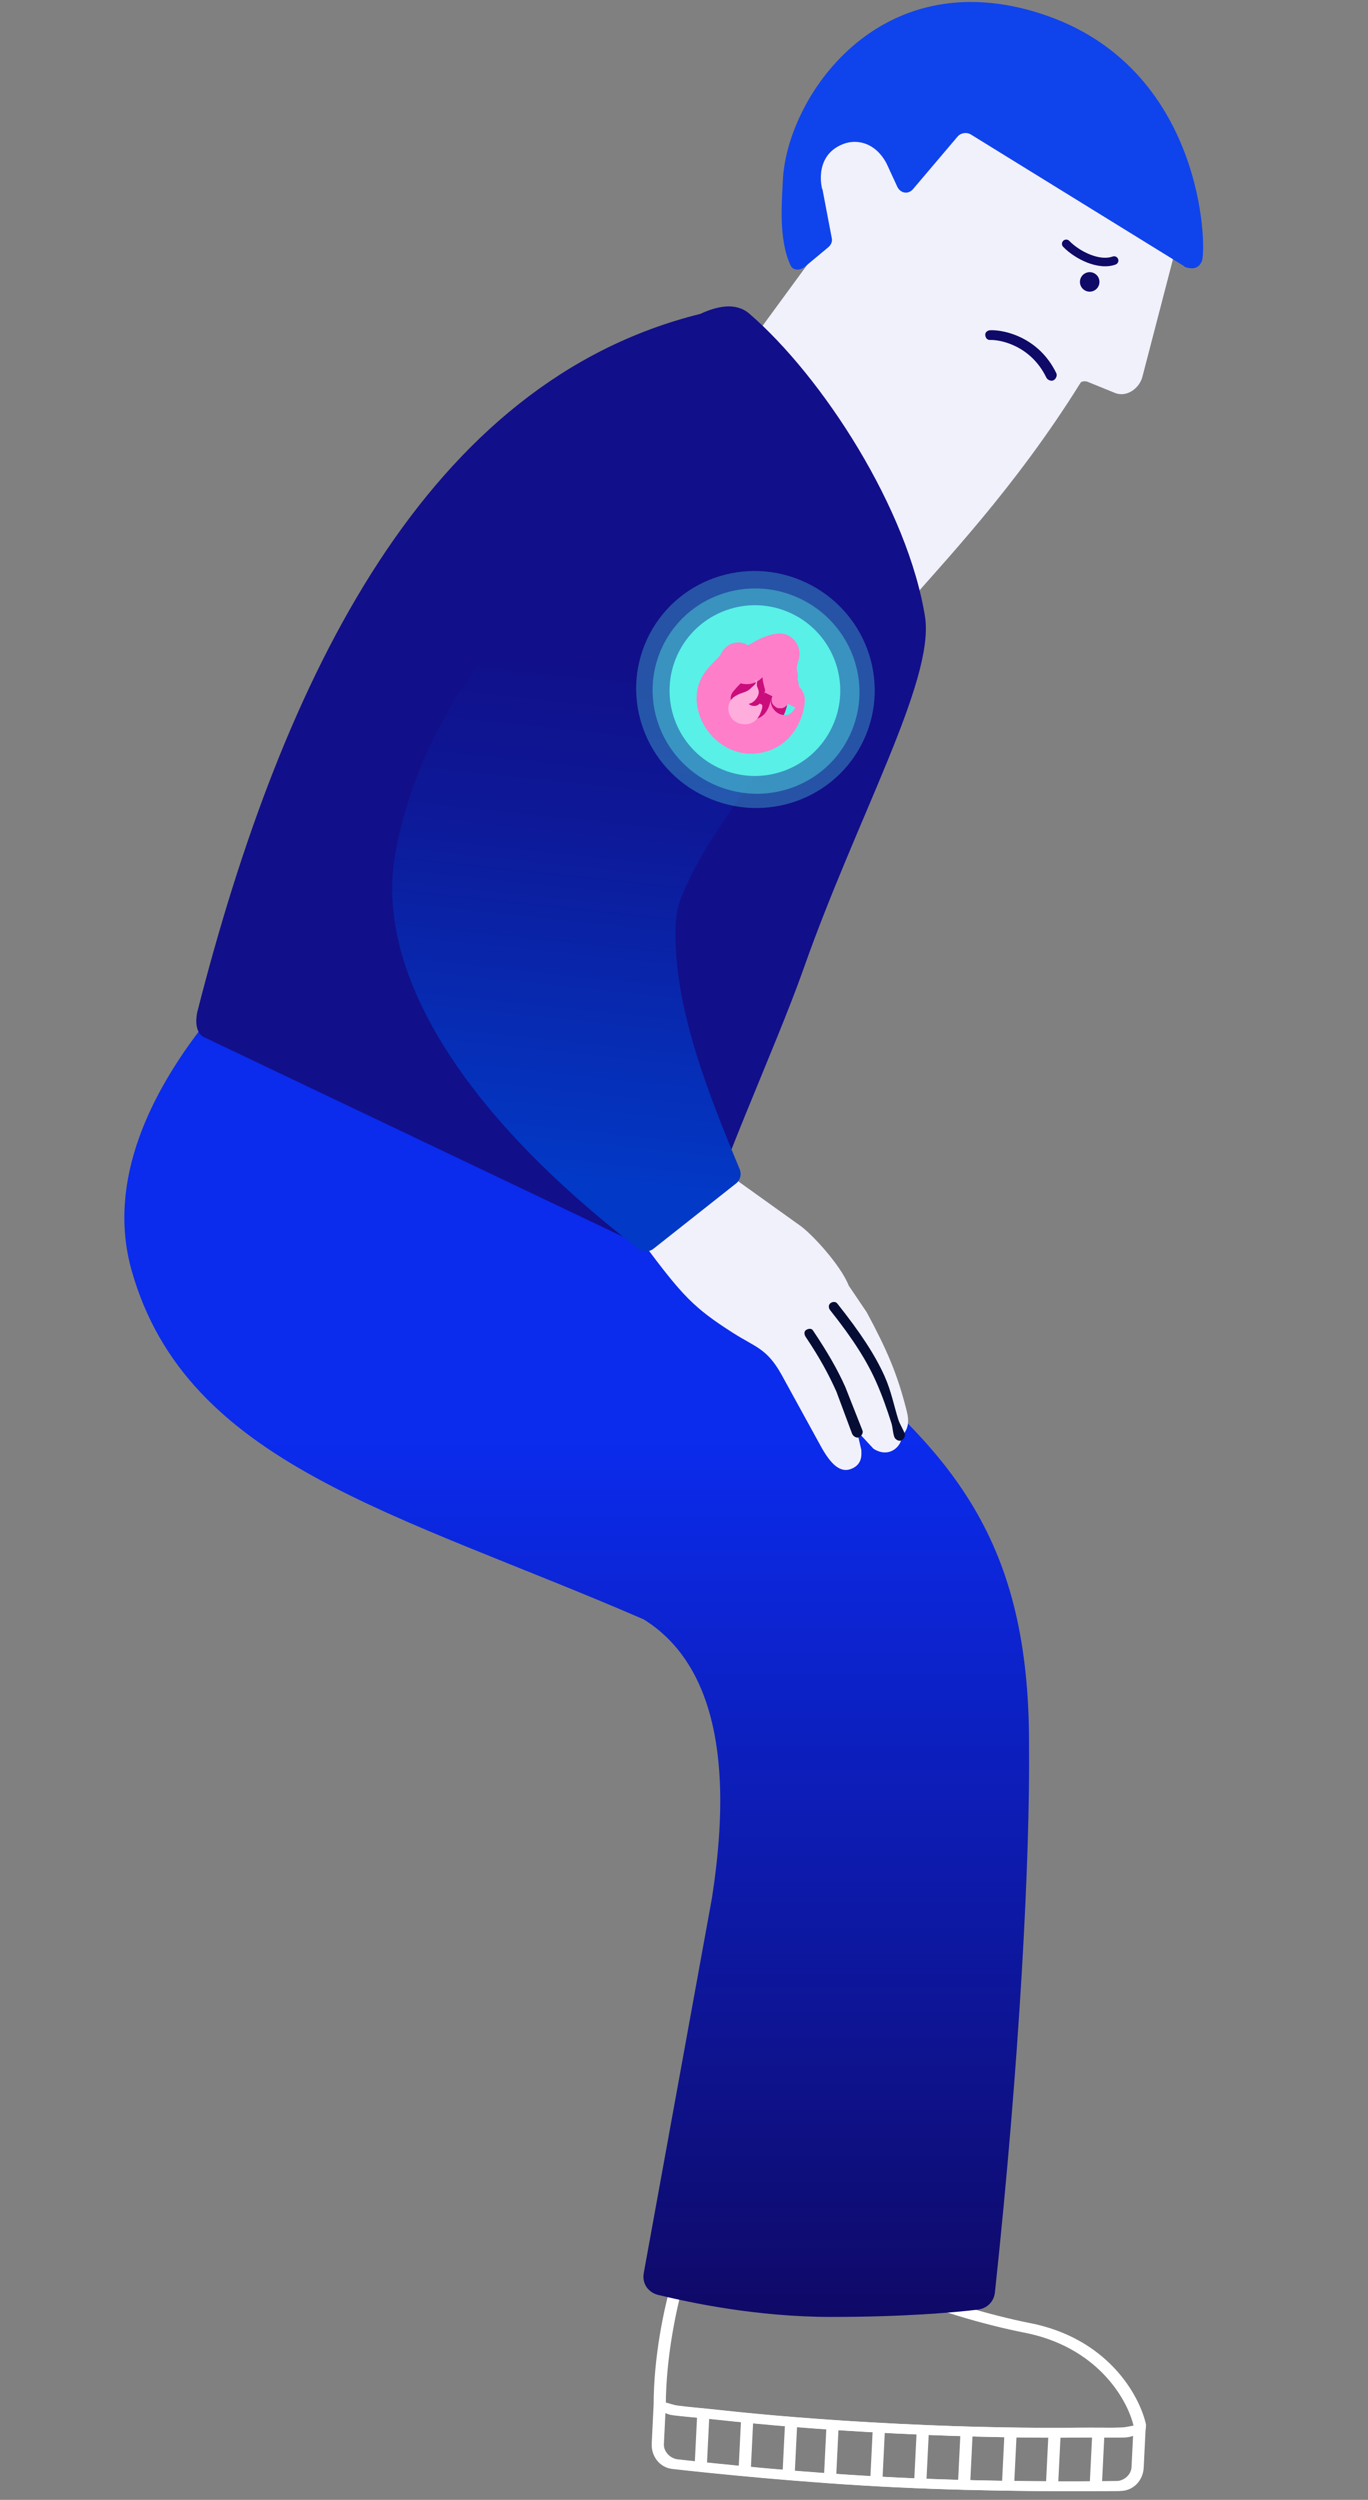 <?xml version="1.0" encoding="UTF-8"?>
<svg fill="none" viewBox="0 0 561 1025" xmlns="http://www.w3.org/2000/svg">
<rect x="0" y="0" width="561" height="1025" fill="#808080" stroke="none"/>
<path d="m351.9 929.99c4.544 0.701 8.822 1.923 11.838 3.588 15.664 8.646 42.773 15.993 57.143 18.838 31.973 6.056 45.176 29.207 48.022 41.416 0.198 0.846-0.108 2.198-0.147 2.996l-0.737 14.982c-0.258 5.23-4.213 9.48-9.481 9.54-15.393 0.18-52.905 0.34-91.037-1.48-38.262-1.83-76.257-5.8-91.741-7.53-5.23-0.58-8.754-5.21-8.497-10.43l0.786-15.983c0.043-19.542 4.125-39.111 7.501-50.692 1.353-4.643 6.746-8.004 11.38-7.448 26.385 3.165 42.268 2.813 51.986 1.563 3.322-0.428 8.415-0.065 12.984 0.64zm-0.197 3.995c-4.384-0.676-9.184-0.951-11.985-0.591-10.184 1.311-27.447 1.522-53.984-1.661-2.863-0.344-5.429 1.091-6.189 3.699-3.321 11.391-7.466 31.648-7.501 50.692l-0.786 15.976c-0.155 3.16 2.6 5.95 5.698 6.29 15.451 1.73 52.603 5.66 90.742 7.48 38.017 1.82 74.677 1.61 90.038 1.44 3.121-0.04 6.132-2.54 6.288-5.7l0.737-14.979c0.024-0.501 0.196-1.578 0.098-1.998-2.573-11.036-15.088-32.576-45.173-38.271-14.428-2.856-40.901-9.873-57.144-18.838-2.39-1.32-6.43-2.858-10.839-3.539z" clip-rule="evenodd" fill="#fff" fill-rule="evenodd"/>
<path d="m466.76 994.7-0.099 1.997c0.12 2.041-0.097 1.998-0.098 1.998-0.275 0.016-1.454-0.126-1.997-0.099-1.088 0.055-1.902 0.723-4.045 0.802-4.285 0.159-10.66-0.017-19.026 0.063-16.732 0.16-42.075-0.068-74.008-1.648s-56.338-3.798-72.813-5.594c-8.238-0.897-14.739-1.359-18.928-1.935-2.095-0.287-2.887-1.035-3.946-1.195-0.53-0.08-1.73-0.057-1.998-0.099 0 0-0.224 0.021 0.099-1.997l0.098-1.998 0.999 0.049c0.259 0.041 0.478-0.029 0.998 0.049 1.042 0.158 2.869 0.96 4.945 1.246 4.154 0.57 9.728 0.991 17.929 1.885 16.402 1.788 40.96 4.018 72.813 5.594s56.351 1.758 73.01 1.599c8.329-0.08 14.776 0.095 19.026-0.063 2.125-0.079 3.973-0.699 5.043-0.753 0.535-0.027 0.732 0.065 0.999 0.05l0.999 0.049z" clip-rule="evenodd" fill="#fff" fill-rule="evenodd"/>
<path d="m284.87 1011 1.13-22.97 3.995 0.197-1.13 22.973-3.995-0.2z" clip-rule="evenodd" fill="#fff" fill-rule="evenodd"/>
<path d="m356.87 1017 1.13-22.97 3.995 0.197-1.13 22.973-3.995-0.2z" clip-rule="evenodd" fill="#fff" fill-rule="evenodd"/>
<path d="m302.87 1013 1.13-22.97 3.995 0.197-1.13 22.973-3.995-0.2z" clip-rule="evenodd" fill="#fff" fill-rule="evenodd"/>
<path d="m374.87 1018 1.13-22.97 3.995 0.197-1.13 22.973-3.995-0.2z" clip-rule="evenodd" fill="#fff" fill-rule="evenodd"/>
<path d="m320.87 1015 1.13-22.97 3.995 0.197-1.13 22.973-3.995-0.2z" clip-rule="evenodd" fill="#fff" fill-rule="evenodd"/>
<path d="m392.87 1018 1.13-22.97 3.995 0.197-1.13 22.973-3.995-0.2z" clip-rule="evenodd" fill="#fff" fill-rule="evenodd"/>
<path d="m428.87 1020 1.13-22.97 3.995 0.197-1.13 22.973-3.995-0.2z" clip-rule="evenodd" fill="#fff" fill-rule="evenodd"/>
<path d="m337.87 1016 1.13-22.97 3.995 0.197-1.13 22.973-3.995-0.2z" clip-rule="evenodd" fill="#fff" fill-rule="evenodd"/>
<path d="m410.87 1019 1.13-22.97 3.995 0.197-1.13 22.973-3.995-0.2z" clip-rule="evenodd" fill="#fff" fill-rule="evenodd"/>
<path d="m446.87 1019 1.13-22.97 3.995 0.197-1.13 22.973-3.995-0.2z" clip-rule="evenodd" fill="#fff" fill-rule="evenodd"/>
<ellipse cx="160" cy="375.5" rx="49" ry="48.5" fill="#59F0E7" fill-opacity=".3"/>
<ellipse cx="160.5" cy="376" rx="42.5" ry="42" fill="#59F0E7" fill-opacity=".4"/>
<circle cx="160" cy="376" r="35" fill="#59F0E7"/>
<mask id="b" x="137.935" y="349" width="45" height="54" fill="black" maskUnits="userSpaceOnUse">
<rect x="137.94" y="349" width="45" height="54" fill="#fff"/>
<path d="m170 371c1.044 2.525 0.726 3.241 0.951 3.881 0.017 0.049 0.019 0.139 0.019 0.17v-0.01c1e-3 -0.023 0.04-0.046 0.06-0.056 0.316-0.169 0.654-0.575 0.96-1.039 0.472-0.716 1.63-0.758 1.928 0.046 1.413 3.814 1.403 8.488 0.082 12.008-0.729 1.665-2.584 5.71-8 8-1.632 0.817-6.001 1.876-11 0-5-1.874-7.959-5.606-9-8-0.417-0.937-1.313-2.773-1-6 0.104-1.665 1.792-6.48 2-7 0.829-2.118 1.009-3.792 1.025-4.948 7e-3 -0.573 0.439-0.923 0.949-0.663 0.341 0.173 0.714 0.388 1.026 0.611 0.452 0.339 0.873 0.558 1.262 0.749 0.767 0.376 2.092-0.018 2.394-0.816 0.859-2.265 2.052-4.157 3.344-5.933 1.537-2.183 3.151-3.968 5.162-5.143 0.716-0.419 1.712 0.336 1.808 1.16 0.144 1.237 0.49 2.899 1.003 4.881 0.018 0.067 0.042 0.134 0.074 0.196 0.519 1.008 1.246 1.997 1.953 2.906 0.312 0.312-0.313 0.688 0 1 1.666 2.186 2.547 2.903 3 4z"/>
</mask>
<path d="m170 371c1.044 2.525 0.726 3.241 0.951 3.881 0.017 0.049 0.019 0.139 0.019 0.17v-0.01c1e-3 -0.023 0.04-0.046 0.06-0.056 0.316-0.169 0.654-0.575 0.96-1.039 0.472-0.716 1.63-0.758 1.928 0.046 1.413 3.814 1.403 8.488 0.082 12.008-0.729 1.665-2.584 5.71-8 8-1.632 0.817-6.001 1.876-11 0-5-1.874-7.959-5.606-9-8-0.417-0.937-1.313-2.773-1-6 0.104-1.665 1.792-6.48 2-7 0.829-2.118 1.009-3.792 1.025-4.948 7e-3 -0.573 0.439-0.923 0.949-0.663 0.341 0.173 0.714 0.388 1.026 0.611 0.452 0.339 0.873 0.558 1.262 0.749 0.767 0.376 2.092-0.018 2.394-0.816 0.859-2.265 2.052-4.157 3.344-5.933 1.537-2.183 3.151-3.968 5.162-5.143 0.716-0.419 1.712 0.336 1.808 1.16 0.144 1.237 0.49 2.899 1.003 4.881 0.018 0.067 0.042 0.134 0.074 0.196 0.519 1.008 1.246 1.997 1.953 2.906 0.312 0.312-0.313 0.688 0 1 1.666 2.186 2.547 2.903 3 4z" fill="#CA0D7B"/>
<path d="m170.97 375.05 3.499 0.025-6.998-0.129 3.499 0.104zm-3.499-0.104c0 0.013-1e-3 0.032-1e-3 0.054 0 8e-3 -1e-3 0.034-1e-3 0.066 0 0 0 0.068 4e-3 0.15 1e-3 0.024 3e-3 0.078 9e-3 0.148 3e-3 0.034 9e-3 0.095 0.019 0.17 8e-3 0.053 0.031 0.221 0.087 0.431 0.026 0.098 0.089 0.32 0.214 0.584 0.062 0.133 0.42 0.927 1.325 1.487 0.471 0.245 1.578 0.515 2.192 0.507 0.558-0.102 1.477-0.497 1.834-0.747 0.648-0.517 0.926-1.124 0.985-1.25 0.177-0.376 0.242-0.701 0.251-0.74 0.024-0.108 0.037-0.194 0.043-0.236 0.021-0.142 0.028-0.258 0.028-0.26 3e-3 -0.032 4e-3 -0.058 5e-3 -0.07 1e-3 -0.027 2e-3 -0.048 2e-3 -0.057 1e-3 -0.021 1e-3 -0.038 2e-3 -0.048v-0.06l-6.999-0.05v-0.045c0-8e-3 1e-3 -0.024 2e-3 -0.044 0-8e-3 1e-3 -0.029 2e-3 -0.055 1e-3 -0.012 2e-3 -0.038 4e-3 -0.07 0-2e-3 8e-3 -0.118 0.029-0.259 6e-3 -0.042 0.019-0.129 0.043-0.237 8e-3 -0.039 0.074-0.364 0.25-0.74 0.059-0.126 0.338-0.732 0.986-1.25 0.357-0.25 1.276-0.645 1.834-0.747 0.613-7e-3 1.721 0.263 2.192 0.507 0.904 0.56 1.263 1.354 1.325 1.487 0.124 0.265 0.187 0.486 0.214 0.584 0.056 0.21 0.079 0.379 0.086 0.431 0.01 0.075 0.016 0.136 0.019 0.17 6e-3 0.07 9e-3 0.124 0.01 0.148 2e-3 0.051 3e-3 0.092 3e-3 0.105v0.044 0.062c0 0.019-1e-3 0.032-1e-3 0.038l-6.997-0.208zm3.48-0.066-6.603 2.322 6.603-2.322zm-0.951-3.881 6.469-2.674-6.469 2.674zm-3-4 5.567-4.244-0.286-0.375-0.333-0.332-4.948 4.951zm0-1-5.524 4.299 0.268 0.344 0.308 0.308 4.948-4.951zm-1.953-2.906 6.226-3.2-6.226 3.2zm-2.885-6.237 3.532 6.043-3.532-6.043zm-5.162 5.143 5.66 4.119 0.032-0.044 0.031-0.045-5.723-4.03zm-3.344 5.933 6.546 2.482-6.546-2.482zm-2.394 0.816 3.085-6.284-3.085 6.284zm-1.262-0.749 4.198-5.601-0.065-0.049-0.066-0.047-4.067 5.697zm-1.026-0.611 3.172-6.24-3.172 6.24zm-1.974 5.611 6.499 2.601 0.01-0.024 9e-3 -0.025-6.518-2.552zm-2 7 6.967 0.675 0.012-0.119 7e-3 -0.119-6.986-0.437zm1 6 6.419-2.793-0.012-0.026-0.011-0.026-6.396 2.845zm9 8 2.46-6.554-4e-3 -1e-3 -2.456 6.555zm11 0-2.726-6.447-0.206 0.087-0.201 0.1 3.133 6.26zm8-8 6.412 2.807 0.076-0.172 0.066-0.176-6.554-2.459zm-0.082-12.008 6.564-2.432-6.564 2.432zm-25.893-5.94 6.999 0.094-6.999-0.094zm15.945-10.035 6.953-0.808-6.953 0.808zm1.003 4.881-6.776 1.756 6.776-1.756zm7.017 11.048 5.843 3.854-5.843-3.854zm-0.96 1.039 3.295 6.175h1e-3l-3.296-6.175zm-0.06 0.056 6.995 0.25v-2e-3l-6.995-0.248zm0 0.01-7-0.05 13.996 0.257-6.996-0.207zm6.584-2.493c0.246 0.699 0.28 1.256 0.27 1.157-1e-3 -0.014-3e-3 -0.034-8e-3 -0.094-4e-3 -0.051-0.011-0.132-0.019-0.22-0.016-0.184-0.041-0.426-0.08-0.709-0.17-1.233-0.526-2.62-1.248-4.366l-12.938 5.348c0.168 0.408 0.248 0.66 0.283 0.787 0.018 0.064 0.026 0.102 0.03 0.118 3e-3 0.015 4e-3 0.021 4e-3 0.024 0.011 0.081-4e-3 -0.027 0.036 0.401 0.027 0.293 0.105 1.181 0.464 2.199l13.206-4.645zm-1.085-4.232c-0.648-1.568-1.556-2.693-2.108-3.364-0.626-0.762-1.065-1.249-1.794-2.206l-11.134 8.488c0.937 1.229 1.772 2.193 2.116 2.611 0.418 0.508 0.177 0.29-0.018-0.181l12.938-5.348zm-4.521-6.277c0.312 0.312 0.629 0.691 0.916 1.144 0.29 0.457 0.53 0.959 0.708 1.497 0.362 1.102 0.382 2.109 0.293 2.874-0.083 0.72-0.267 1.256-0.358 1.501-0.05 0.135-0.093 0.236-0.114 0.284-0.019 0.044-0.034 0.078-0.02 0.046 5e-3 -0.011 0.04-0.088 0.078-0.174 0.04-0.092 0.1-0.236 0.166-0.413 0.123-0.331 0.331-0.952 0.424-1.756 0.099-0.849 0.074-1.939-0.316-3.122-0.19-0.579-0.45-1.122-0.765-1.618-0.312-0.494-0.661-0.912-1.012-1.263l-9.896 9.902c-0.312-0.312-0.629-0.691-0.916-1.144-0.29-0.457-0.53-0.959-0.708-1.497-0.363-1.102-0.382-2.109-0.293-2.874 0.083-0.72 0.267-1.256 0.358-1.501 0.049-0.135 0.093-0.236 0.114-0.284 0.018-0.044 0.034-0.078 0.02-0.046-6e-3 0.011-0.041 0.088-0.078 0.174-0.04 0.092-0.101 0.236-0.166 0.413-0.123 0.331-0.331 0.952-0.424 1.756-0.099 0.849-0.074 1.939 0.315 3.122 0.191 0.579 0.451 1.122 0.765 1.618 0.313 0.494 0.662 0.912 1.013 1.263l9.896-9.902zm0.576-0.348c-0.675-0.867-1.052-1.421-1.251-1.807l-12.452 6.399c0.838 1.631 1.915 3.056 2.655 4.006l11.048-8.598zm-13.894-10.887c-3.264 1.907-5.568 4.62-7.353 7.156l11.446 8.06c1.29-1.831 2.212-2.686 2.971-3.13l-7.064-12.086zm-7.29 7.067c-1.477 2.03-3.061 4.491-4.229 7.57l13.091 4.964c0.55-1.451 1.35-2.774 2.458-4.296l-11.32-8.238zm3.007 4.584c-0.148-0.073-0.191-0.097-0.205-0.105-4e-3 -2e-3 0.021 0.012 0.056 0.039l-8.396 11.202c0.981 0.735 1.869 1.182 2.376 1.431l6.169-12.567zm-0.28-0.162c-0.678-0.484-1.372-0.875-1.921-1.154l-6.344 12.48c0.05 0.025 0.098 0.052 0.136 0.074 0.017 0.01 0.027 0.016 0.028 0.017 2e-3 2e-3 -9e-3 -6e-3 -0.033-0.023l8.134-11.394zm-13.566 8.096c-0.204 0.51-0.741 2.044-1.222 3.586-0.251 0.803-0.518 1.708-0.737 2.569-0.185 0.73-0.458 1.889-0.528 3.009l13.972 0.874c-0.018 0.287-0.041 0.22 0.126-0.438 0.133-0.526 0.321-1.169 0.531-1.843 0.207-0.663 0.42-1.302 0.591-1.803 0.194-0.562 0.286-0.805 0.265-0.752l-12.998-5.202zm-2.468 8.926c-0.49 5.056 1.006 8.249 1.571 9.52l12.792-5.69c-0.237-0.533-0.3-0.671-0.366-0.942-0.058-0.241-0.142-0.722-0.063-1.538l-13.934-1.35zm1.548 9.468c1.731 3.978 6.035 9.166 12.963 11.762l4.912-13.11c-3.071-1.151-4.685-3.428-5.037-4.238l-12.838 5.586zm29.145 11.654c7.914-3.345 10.722-9.438 11.686-11.64l-12.824-5.614c-0.495 1.128-1.396 3.126-4.314 4.36l5.452 12.894zm11.828-11.988c1.934-5.155 1.904-11.566-0.072-16.899l-13.128 4.865c0.851 2.294 0.8 5.23 0.092 7.116l13.108 4.918zm-17.687-0.719c0.128-0.064-0.449 0.208-1.586 0.286-1.044 0.072-2.369-0.035-3.821-0.58l-4.92 13.108c6.977 2.618 13.371 1.318 16.592-0.294l-6.265-12.52zm-21.842-19.783c-6e-3 0.447-0.066 1.271-0.543 2.491l13.036 5.104c1.181-3.015 1.481-5.539 1.506-7.406l-13.999-0.189zm15.992-9.132c0.198 1.708 0.636 3.729 1.18 5.829l13.552-3.512c-0.483-1.864-0.737-3.166-0.826-3.933l-13.906 1.616zm9.129 11.267c-0.034 0.051 0.017-0.034 0.16-0.194 0.077-0.085 0.216-0.232 0.421-0.407 0.197-0.168 0.533-0.429 1.007-0.682l6.592 12.351c2.026-1.081 3.192-2.881 3.507-3.36l-11.687-7.708zm-19.035-4.641c0.887-2.339 2.723-3.121 3.358-3.327 0.692-0.225 2.155-0.505 3.878 0.341l-6.169 12.567c2.489 1.222 4.997 0.934 6.62 0.406 1.564-0.509 4.214-1.886 5.404-5.023l-13.091-4.964zm18.583-2.551c-2.779 1.625-5.347 0.532-6.344-0.149-1.003-0.685-2.106-1.967-2.333-3.926l13.906-1.616c-0.323-2.783-1.972-4.854-3.676-6.018-1.698-1.16-5.122-2.421-8.617-0.377l7.064 12.086zm-1.72 11.891c0 0.019-1e-3 0.036-1e-3 0.052l13.993 0.415c0 0.011 0 0.022-1e-3 0.033l-13.991-0.5zm13.995 0.309c1e-3 -0.133 0-0.37-0.022-0.661-0.01-0.129-0.061-0.939-0.393-1.881l-13.206 4.645c-0.186-0.527-0.264-0.958-0.297-1.159-0.037-0.234-0.055-0.422-0.064-0.538-0.017-0.225-0.018-0.403-0.017-0.505l13.999 0.099zm-6.696-15.206c0.222 0.43 0.374 0.853 0.476 1.247l-13.552 3.513c0.138 0.53 0.339 1.085 0.624 1.639l12.452-6.399zm6.692 15.395c-0.069 1.965-0.931 3.323-1.381 3.926-0.486 0.649-0.976 1.066-1.226 1.266-0.503 0.401-0.947 0.634-1.033 0.679l-6.591-12.351c-0.106 0.056-0.579 0.306-1.107 0.727-0.262 0.209-0.764 0.637-1.257 1.297-0.459 0.614-1.326 1.983-1.396 3.959l13.991 0.497zm-25.819-14.14c-2.264-1.151-5.377-1.291-7.975 0.615-2.346 1.72-3.12 4.262-3.146 6.193l13.999 0.189c-0.018 1.359-0.573 3.44-2.573 4.907-2.253 1.652-4.896 1.467-6.649 0.576l6.344-12.48zm28.336 10.411c-1.367-3.687-4.768-5.157-7.452-5.161-2.532-4e-3 -5.239 1.198-6.884 3.693l11.687 7.708c-1.173 1.778-3.064 2.602-4.824 2.599-1.913-3e-3 -4.586-1.091-5.655-3.974l13.128-4.865z" fill="#FF7EC9" mask="url(#b)"/>
<path d="m164 389c-1.142 1.162-3.287 2-5 2-4.65 0-8.508-5.52-5-10 1.387-2.074 3.266-2.843 4-5 0.326-0.83 1.081-2.336 1-3-0.082-0.249-1-0.917-1-1s0.918 0 1 0c0.081 0-0.082 0 0 0 0.163 0.166-0.163-0.166 0 0 0.326 0.332 0.674 1.668 1 2 0.816 0.83 1.837 1.424 2 3 0.163 1.991-0.532 3.921-2 5 0.652 0.249 1.266 0.249 2 0 1.142-0.415 1.755-1.087 2-2 0 0-0.082 0 0 0h1c0.652 0.249 0.918 1.677 1 4-0.163 1.742-0.287 3.258-2 5z" fill="#FFADDD"/>
<path d="m352.9 929.99c4.544 0.701 8.822 1.923 11.838 3.587 15.664 8.646 42.773 15.993 57.143 18.837 31.972 6.055 45.176 29.206 48.022 41.415 0.197 0.847-0.109 2.198-0.148 2.996l-0.737 14.986c-0.258 5.23-4.214 9.48-9.481 9.54-15.393 0.18-52.905 0.34-91.037-1.48-38.263-1.84-76.258-5.8-91.741-7.53-5.231-0.58-8.755-5.21-8.498-10.43l0.787-15.983c0.044-19.543 4.125-39.111 7.502-50.692 1.353-4.643 6.746-8.004 11.38-7.449 26.385 3.165 42.268 2.813 51.986 1.562 3.322-0.427 8.415-0.064 12.984 0.641zm-0.197 3.995c-4.384-0.677-9.184-0.952-11.985-0.591-10.184 1.311-27.447 1.522-53.984-1.661-2.863-0.343-5.429 1.092-6.189 3.7-3.321 11.391-7.466 31.648-7.502 50.692l-0.786 15.976c-0.156 3.16 2.599 5.95 5.697 6.29 15.451 1.73 52.604 5.66 90.742 7.48 38.018 1.82 74.678 1.61 90.039 1.44 3.121-0.04 6.132-2.55 6.287-5.7l0.738-14.983c0.025-0.501 0.196-1.578 0.098-1.997-2.572-11.037-15.088-32.577-45.173-38.271-14.427-2.855-40.9-9.872-57.143-18.837-2.39-1.32-6.43-2.858-10.839-3.538z" clip-rule="evenodd" fill="#fff" fill-rule="evenodd"/>
<path d="m467.76 994.7-0.098 1.998c0.119 2.04-0.098 1.997-0.099 1.997-0.275 0.016-1.454-0.126-1.997-0.098-1.088 0.055-1.902 0.722-4.045 0.802-4.285 0.159-10.66-0.017-19.026 0.063-16.732 0.16-42.075-0.067-74.008-1.647-31.933-1.579-56.338-3.797-72.813-5.592-8.238-0.898-14.739-1.359-18.928-1.935-2.095-0.287-2.887-1.035-3.946-1.195-0.53-0.081-1.73-0.057-1.998-0.099 0 0-0.224 0.021 0.099-1.997l0.098-1.998 0.999 0.049c0.259 0.041 0.478-0.029 0.998 0.049 1.042 0.158 2.869 0.96 4.945 1.245 4.154 0.571 9.728 0.992 17.929 1.886 16.402 1.787 40.96 4.017 72.813 5.592 31.853 1.576 56.351 1.757 73.01 1.597 8.33-0.079 14.776 0.095 19.026-0.063 2.125-0.079 3.973-0.698 5.043-0.752 0.535-0.027 0.732 0.064 0.999 0.049l0.999 0.049z" clip-rule="evenodd" fill="#fff" fill-rule="evenodd"/>
<path d="m285.87 1011 1.131-22.97 3.995 0.197-1.131 22.973-3.995-0.2z" clip-rule="evenodd" fill="#fff" fill-rule="evenodd"/>
<path d="m357.87 1017 1.131-22.97 3.995 0.197-1.131 22.973-3.995-0.2z" clip-rule="evenodd" fill="#fff" fill-rule="evenodd"/>
<path d="m303.87 1013 1.131-22.97 3.995 0.197-1.131 22.973-3.995-0.2z" clip-rule="evenodd" fill="#fff" fill-rule="evenodd"/>
<path d="m375.87 1018 1.131-22.97 3.995 0.197-1.131 22.973-3.995-0.2z" clip-rule="evenodd" fill="#fff" fill-rule="evenodd"/>
<path d="m321.87 1015 1.131-22.97 3.995 0.197-1.131 22.973-3.995-0.2z" clip-rule="evenodd" fill="#fff" fill-rule="evenodd"/>
<path d="m393.87 1018 1.131-22.97 3.995 0.197-1.131 22.973-3.995-0.2z" clip-rule="evenodd" fill="#fff" fill-rule="evenodd"/>
<path d="m429.87 1020 1.131-22.97 3.995 0.197-1.131 22.973-3.995-0.2z" clip-rule="evenodd" fill="#fff" fill-rule="evenodd"/>
<path d="m338.87 1016 1.131-22.97 3.995 0.197-1.131 22.973-3.995-0.2z" clip-rule="evenodd" fill="#fff" fill-rule="evenodd"/>
<path d="m411.87 1019 1.131-22.97 3.995 0.197-1.131 22.973-3.995-0.2z" clip-rule="evenodd" fill="#fff" fill-rule="evenodd"/>
<path d="m447.87 1019 1.131-22.97 3.995 0.197-1.131 22.973-3.995-0.2z" clip-rule="evenodd" fill="#fff" fill-rule="evenodd"/>
<path d="m398.31 38.713 85.671 53.959c0.624 0.392 0.401 0.685 0.217 1.397l-15.699 60.369c-1.261 4.864-6.422 8.517-11.126 6.731l-11.46-4.661c-0.757-0.288-2.369-0.254-2.796 0.433-27.067 43.477-56.146 73.475-73.535 93.651-0.997 1.157-2.853 0.555-3.012-0.964-2.12-20.28-13.385-63.762-54.751-113.11-0.501-0.598-0.086-1.576 0.374-2.204l25.404-34.693c0.282-0.384 0.687-0.341 0.591-0.807l-6.693-24.712c-0.095-0.466 0.093-1.82 0.375-2.204l38.244-48.842c0.519-0.709 1.455-0.086 2.205 0.373l25.991 15.284z" fill="#F1F1FC"/>
<path d="m485.3 108.94-87.07-53.742c-1.799-1.128-4.243-0.77-5.592 0.867l-18.157 21.411c-2.014 2.444-5.374 1.795-6.616-1.121l-4.312-9.346c-4.575-8.607-12.158-10.106-17.701-7.986-13.162 5.035-8.314 20.283-8.587 18.497l-0.807-0.59c0.051 0.214 0.791 0.488 0.807 0.59l3.838 20.148c0.317 1.525-0.359 2.821-1.556 3.817l-9.511 7.912c-1.874 1.559-4.763 1.673-5.809-0.531-5.122-10.791-3.515-26.911-3.207-34.551 1.371-33.946 39.156-90.409 106.04-68.647 66.887 21.762 67.883 96.312 65.819 101.38-1.547 3.799-4.955 3.072-6.774 2.48-0.233-0.076-0.6-0.46-0.807-0.59z" fill="#0F43EC"/>
<path d="m450.1 117.95c-1.305 1.782-3.809 2.17-5.592 0.866-1.784-1.304-2.171-3.805-0.866-5.588 1.305-1.782 3.809-2.17 5.592-0.866 1.784 1.303 2.171 3.805 0.866 5.588z" fill="#0F0967"/>
<path d="m422 715c0-82.383-29.986-119.98-91-167l-52-36-196-91c-20.505 26.51-39.533 62.778-29 100 22.505 79.53 108.5 98.984 210 143 38.532 24.009 32.642 83.438 28 114l-28 154c-0.788 4.265 1.789 7.99 6 9 12.75 3.058 40.005 9 71 9 29.704 0 50.303-1.828 60-3 3.749-0.453 6.597-3.239 7-7 10.161-94.825 14.435-177.97 14-225z" fill="url(#d)"/>
<path d="m379.43 253.44c-6.954-44.865-42.394-99.171-72.141-124.83-5.615-4.843-13.334-3.029-20.13 0.099-111.82 27.785-171.01 147.9-206.26 286.27-0.793 3.692-0.646 8.603 2.731 10.27l192.32 91.599c4.172 2.06 8.641-1.683 10.709-5.865 4.874-24.332 31.114-80.42 42.874-113.78 21.904-62.134 53.346-117.35 49.894-143.77z" fill="#120F8A"/>
<path d="m327.77 502.29-32.373-23.183-31.626 30.607c16.161 21.679 20.704 26.52 36.801 36.795 9.3 5.935 13.874 6.337 19.869 17.039l15.87 28.91c4.364 8.095 8.379 11.775 13.074 9.702 4.695-2.072 3.773-6.491 3.835-7.632l-1.819-7.852 6.794 7.337c6.634 4.264 11.886-1.372 11.529-5.212 4.012-3.711 2.521-8.617 1.851-11.246-3.686-14.464-8.053-24.495-16.166-39.532l-7.365-10.896c-3.208-8.298-15.307-21.487-20.274-24.837z" fill="#F1F1FC"/>
<path d="m340.53 534.36c0.871-0.695 2.141-0.753 2.827 0.109 9.793 12.316 15.612 21.369 19.376 29.754 2.796 6.226 3.894 12.335 5.678 17.904 0.602 1.881 1.972 3.87 2.608 5.76 0.352 1.046-0.471 2.407-1.523 2.771-1.051 0.363-2.42-0.477-2.772-1.523-0.673-1.996-0.581-3.788-1.195-5.705-1.767-5.513-3.715-11.219-6.412-17.225-3.609-8.04-9.076-16.921-18.697-29.02-0.685-0.862-0.762-2.131 0.11-2.825z" clip-rule="evenodd" fill="#060D34" fill-rule="evenodd"/>
<path d="m330.53 545.36c0.918-0.619 2.217-0.802 2.827 0.109 5.991 8.94 10.016 15.923 13.261 23.15 0.014 0.031-0.012-0.032 0 0l7.091 17.959c0.397 1.023-0.494 2.365-1.523 2.771-1.028 0.405-2.376-0.499-2.772-1.523l-6.412-17.225c-3.136-6.978-6.707-13.651-12.582-22.416-0.61-0.911-0.808-2.207 0.11-2.825z" clip-rule="evenodd" fill="#060D34" fill-rule="evenodd"/>
<path d="m282.65 360.56c8.829-18.729 27.115-41.964 51.97-78.995 16.591-21.952 29.088-44.128-8.034-75.898-29.697-25.415-62.609-0.731-75.201 9.265-67.548 53.62-84.467 108.18-89.29 135.07-8.494 47.349 26.127 105.47 99.755 162.06 1.806 1.388 4.34 1.373 6.127-0.039l33.849-26.758c1.758-1.389 2.377-3.776 1.517-5.845-12.981-31.226-27.012-66.501-26.298-98.616 0.195-8.762 2.073-12.745 5.572-20.168l0.033-0.07z" fill="url(#c)"/>
<path d="m457.49 108.47c0.908-0.333 1.374-1.338 1.041-2.245-0.333-0.908-1.339-1.374-2.246-1.041l1.205 3.286zm-18.996-9.707c-0.673-0.694-1.781-0.711-2.475-0.038-0.694 0.673-0.711 1.781-0.038 2.474l2.513-2.436zm17.791 6.421c-2.474 0.908-5.737 0.551-9.114-0.763-3.342-1.299-6.518-3.432-8.677-5.658l-2.513 2.436c2.524 2.603 6.13 5.01 9.921 6.484 3.755 1.461 7.976 2.113 11.588 0.787l-1.205-3.286z" fill="#0F0967"/>
<path d="m432 155.94c-1.01 0.496-2.445-0.157-2.937-1.173-6.098-12.58-18.083-15.539-23.144-15.372-1.123 0.037-1.844-0.983-1.88-2.113s0.991-1.843 2.113-1.88c6.167-0.204 20.026 3.172 27.021 17.601 0.492 1.016-0.164 2.441-1.173 2.937z" clip-rule="evenodd" fill="#0F0967" fill-rule="evenodd"/>
<ellipse transform="rotate(25.104 309.8 282.71)" cx="309.8" cy="282.71" rx="49" ry="48.5" fill="#59F0E7" fill-opacity=".3"/>
<ellipse transform="rotate(25.104 310.04 283.37)" cx="310.04" cy="283.37" rx="42.5" ry="42" fill="#59F0E7" fill-opacity=".4"/>
<circle transform="rotate(25.104 309.58 283.16)" cx="309.58" cy="283.16" r="35" fill="#59F0E7"/>
<mask id="a" x="278.147" y="249.35" width="63.66" height="67.991" fill="black" maskUnits="userSpaceOnUse">
<rect x="278.15" y="249.35" width="63.66" height="67.991" fill="#fff"/>
<path d="m320.76 282.88c-0.126 2.729-0.718 3.243-0.785 3.918-5e-3 0.052-0.042 0.134-0.056 0.162 2e-3 -3e-3 3e-3 -5e-3 5e-3 -9e-3 0.01-0.02 0.055-0.024 0.078-0.025 0.358-0.019 0.836-0.243 1.31-0.534 0.732-0.448 1.798 6e-3 1.726 0.86-0.338 4.053-2.33 8.281-5.02 10.909-1.367 1.198-4.762 4.074-10.638 3.85-1.824 0.047-6.23-0.847-9.961-4.667-3.732-3.818-4.828-8.453-4.756-11.063 0.02-1.025-0.012-3.068 1.64-5.857 0.801-1.464 4.372-5.108 4.781-5.491 1.649-1.566 2.522-3.005 3.027-4.046 0.25-0.515 0.789-0.649 1.141-0.197 0.235 0.301 0.482 0.654 0.67 0.989 0.265 0.498 0.554 0.875 0.826 1.213 0.534 0.666 1.901 0.871 2.513 0.277 1.739-1.687 3.622-2.894 5.545-3.954 2.319-1.325 4.537-2.256 6.857-2.467 0.826-0.075 1.408 1.031 1.145 1.818-0.395 1.181-0.787 2.832-1.162 4.845-0.013 0.069-0.019 0.139-0.016 0.209 0.041 1.133 0.28 2.337 0.535 3.46 0.15 0.415-0.575 0.49-0.425 0.905 0.582 2.687 1.075 3.71 1.02 4.895z"/>
</mask>
<path d="m320.76 282.88c-0.126 2.729-0.718 3.243-0.785 3.918-5e-3 0.052-0.042 0.134-0.056 0.162 2e-3 -3e-3 3e-3 -5e-3 5e-3 -9e-3 0.01-0.02 0.055-0.024 0.078-0.025 0.358-0.019 0.836-0.243 1.31-0.534 0.732-0.448 1.798 6e-3 1.726 0.86-0.338 4.053-2.33 8.281-5.02 10.909-1.367 1.198-4.762 4.074-10.638 3.85-1.824 0.047-6.23-0.847-9.961-4.667-3.732-3.818-4.828-8.453-4.756-11.063 0.02-1.025-0.012-3.068 1.64-5.857 0.801-1.464 4.372-5.108 4.781-5.491 1.649-1.566 2.522-3.005 3.027-4.046 0.25-0.515 0.789-0.649 1.141-0.197 0.235 0.301 0.482 0.654 0.67 0.989 0.265 0.498 0.554 0.875 0.826 1.213 0.534 0.666 1.901 0.871 2.513 0.277 1.739-1.687 3.622-2.894 5.545-3.954 2.319-1.325 4.537-2.256 6.857-2.467 0.826-0.075 1.408 1.031 1.145 1.818-0.395 1.181-0.787 2.832-1.162 4.845-0.013 0.069-0.019 0.139-0.016 0.209 0.041 1.133 0.28 2.337 0.535 3.46 0.15 0.415-0.575 0.49-0.425 0.905 0.582 2.687 1.075 3.71 1.02 4.895z" fill="#CA0D7B"/>
<path d="m319.92 286.96 3.159 1.508-6.283-3.086 3.124 1.578zm-3.124-1.578c-5e-3 0.011-0.014 0.028-0.024 0.048-3e-3 7e-3 -0.014 0.03-0.028 0.06 0 0-0.029 0.061-0.061 0.137-9e-3 0.022-0.029 0.072-0.053 0.138-0.012 0.032-0.033 0.09-0.055 0.162-0.016 0.051-0.067 0.213-0.105 0.427-0.018 0.1-0.055 0.327-0.054 0.62 0 0.146-0.013 1.018 0.569 1.909 0.322 0.42 1.211 1.135 1.77 1.388 0.548 0.145 1.548 0.177 1.977 0.102 0.807-0.194 1.316-0.625 1.423-0.714 0.32-0.266 0.517-0.532 0.541-0.564 0.067-0.087 0.116-0.16 0.139-0.195 0.08-0.12 0.135-0.222 0.136-0.223 0.016-0.029 0.028-0.051 0.034-0.062 0.012-0.024 0.022-0.042 0.026-0.05 0.01-0.019 0.017-0.035 0.022-0.043 0.01-0.02 0.018-0.038 0.026-0.054l-6.317-3.016c5e-3 -0.01 0.011-0.023 0.019-0.04 4e-3 -7e-3 0.011-0.021 0.02-0.039 4e-3 -8e-3 0.013-0.026 0.026-0.049 5e-3 -0.011 0.018-0.034 0.033-0.062 1e-3 -1e-3 0.057-0.103 0.136-0.222 0.023-0.036 0.072-0.108 0.139-0.196 0.025-0.032 0.222-0.298 0.541-0.564 0.107-0.089 0.616-0.52 1.423-0.714 0.429-0.075 1.429-0.042 1.978 0.102 0.559 0.253 1.447 0.968 1.77 1.389 0.581 0.89 0.568 1.762 0.569 1.909 0 0.292-0.037 0.519-0.055 0.619-0.038 0.214-0.088 0.377-0.104 0.427-0.023 0.073-0.043 0.13-0.055 0.162-0.024 0.066-0.045 0.116-0.054 0.138-0.02 0.048-0.036 0.084-0.042 0.097-8e-3 0.017-0.014 0.031-0.018 0.04-0.014 0.028-0.025 0.051-0.027 0.056-8e-3 0.016-0.014 0.029-0.017 0.033l-6.248-3.156zm3.18 1.416-6.965-0.698 6.965 0.698zm0.785-3.918 6.993 0.323-6.993-0.323zm-1.02-4.895 6.842-1.481-0.1-0.46-0.16-0.443-6.582 2.384zm0.425-0.905-6.827 1.55 0.097 0.425 0.148 0.409 6.582-2.384zm-0.535-3.46 6.995-0.256-6.995 0.256zm0.033-6.872 0.635 6.971-0.635-6.971zm-6.857 2.467 3.378 6.131 0.048-0.026 0.047-0.027-3.473-6.078zm-5.545 3.954 4.874 5.024-4.874-5.024zm-2.513-0.277 5.459-4.381-5.459 4.381zm-0.826-1.213 6.178-3.292-0.038-0.071-0.04-0.071-6.1 3.434zm-0.67-0.989 5.52-4.305-5.52 4.305zm-4.168 4.243 4.781 5.113 0.02-0.018 0.019-0.018-4.82-5.077zm-4.781 5.491 6.023 3.567 0.061-0.103 0.057-0.105-6.141-3.359zm-1.64 5.857 6.997 0.195 1e-3 -0.029 1e-3 -0.028-6.999-0.138zm4.756 11.063 5.008-4.891-3e-3 -3e-3 -5.005 4.894zm9.961 4.667 0.267-6.995-0.224-9e-3 -0.224 6e-3 0.181 6.998zm10.638-3.85 4.616 5.262 0.141-0.124 0.134-0.131-4.891-5.007zm5.02-10.909 6.976 0.583-6.976-0.583zm-20.927-16.365 6.298 3.056v-1e-3l-6.298-3.055zm18.697-2.321 6.639 2.218-6.639-2.218zm-1.162 4.845-6.881-1.284 6.881 1.284zm1.666 12.981 3.657 5.969-3.657-5.969zm-1.31 0.534 0.364 6.99-0.364-6.99zm-0.078 0.025 6.229 3.194v-1e-3l-6.229-3.193zm-5e-3 9e-3 -6.317-3.015 12.565 6.171-6.248-3.156zm7.021 0.536c-0.074 0.737-0.28 1.257-0.246 1.162 4e-3 -0.013 0.011-0.032 0.032-0.088 0.018-0.048 0.046-0.124 0.076-0.207 0.063-0.174 0.143-0.404 0.228-0.677 0.369-1.188 0.635-2.595 0.723-4.483l-13.986-0.646c-0.02 0.441-0.055 0.703-0.077 0.834-0.011 0.065-0.019 0.102-0.023 0.118-4e-3 0.015-6e-3 0.021-6e-3 0.024-0.025 0.078 8e-3 -0.026-0.138 0.379-0.1 0.277-0.406 1.113-0.513 2.188l13.93 1.396zm0.813-4.293c0.078-1.694-0.267-3.099-0.482-3.94-0.244-0.956-0.434-1.583-0.689-2.759l-13.683 2.963c0.327 1.51 0.674 2.738 0.808 3.262 0.163 0.638 0.037 0.338 0.06-0.172l13.986 0.646zm-1.431-7.602c0.15 0.415 0.276 0.893 0.344 1.425 0.068 0.537 0.073 1.093 5e-3 1.656-0.138 1.151-0.548 2.072-0.953 2.727-0.381 0.616-0.775 1.024-0.961 1.207-0.102 0.101-0.184 0.174-0.224 0.209-0.035 0.032-0.064 0.056-0.038 0.034 0.01-9e-3 0.074-0.064 0.145-0.126 0.075-0.066 0.191-0.171 0.326-0.303 0.251-0.247 0.703-0.722 1.128-1.41 0.45-0.727 0.89-1.725 1.039-2.961 0.073-0.606 0.068-1.207-6e-3 -1.79-0.074-0.58-0.212-1.107-0.381-1.573l-13.163 4.768c-0.15-0.415-0.276-0.892-0.344-1.425-0.068-0.536-0.073-1.093-5e-3 -1.656 0.139-1.151 0.548-2.072 0.953-2.727 0.381-0.616 0.775-1.024 0.961-1.207 0.102-0.101 0.184-0.174 0.224-0.209 0.036-0.031 0.064-0.055 0.038-0.033-0.01 8e-3 -0.074 0.063-0.145 0.125-0.075 0.066-0.191 0.171-0.325 0.303-0.252 0.248-0.703 0.722-1.129 1.41-0.45 0.727-0.89 1.725-1.039 2.962-0.073 0.605-0.068 1.206 6e-3 1.789 0.074 0.58 0.212 1.107 0.381 1.574l13.163-4.769zm0.669-0.071c-0.243-1.071-0.35-1.732-0.366-2.166l-13.991 0.511c0.067 1.833 0.438 3.58 0.704 4.755l13.653-3.1zm-7.963-15.753c-3.764 0.342-7.001 1.822-9.694 3.36l6.945 12.156c1.944-1.111 3.143-1.494 4.019-1.574l-1.27-13.942zm-9.599 3.307c-2.199 1.211-4.678 2.768-7.041 5.061l9.747 10.048c1.114-1.08 2.401-1.939 4.049-2.847l-6.755-12.262zm0.778 5.427c-0.103-0.129-0.132-0.169-0.141-0.182-3e-3 -4e-3 0.013 0.019 0.034 0.058l-12.356 6.583c0.576 1.081 1.191 1.863 1.544 2.304l10.919-8.763zm-0.185-0.266c-0.408-0.726-0.871-1.375-1.25-1.86l-11.04 8.61c0.035 0.044 0.068 0.089 0.092 0.124 0.011 0.017 0.017 0.026 0.018 0.028 2e-3 2e-3 -6e-3 -9e-3 -0.02-0.035l12.2-6.867zm-15.719 1.576c-0.401 0.375-1.539 1.536-2.629 2.729-0.567 0.62-1.193 1.327-1.757 2.014-0.477 0.582-1.216 1.516-1.755 2.5l12.282 6.719c-0.138 0.253-0.131 0.182 0.3-0.343 0.344-0.419 0.786-0.922 1.262-1.443 0.47-0.513 0.933-1.002 1.301-1.382 0.414-0.427 0.6-0.608 0.558-0.569l-9.562-10.225zm-6.023 7.036c-2.588 4.37-2.588 7.897-2.616 9.286l13.998 0.276c0.011-0.584 0.013-0.736 0.069-1.009 0.049-0.242 0.177-0.714 0.595-1.419l-12.046-7.134zm-2.614 9.23c-0.121 4.336 1.576 10.86 6.747 16.15l10.011-9.787c-2.293-2.345-2.788-5.092-2.764-5.974l-13.994-0.389zm21.447 22.919c8.586 0.327 13.713-3.998 15.521-5.583l-9.231-10.525c-0.927 0.812-2.59 2.239-5.756 2.118l-0.534 13.99zm15.796-5.838c3.939-3.847 6.632-9.666 7.105-15.333l-13.951-1.165c-0.204 2.439-1.496 5.076-2.936 6.483l9.782 10.015zm-15.71-8.155c0.142-4e-3 -0.495-2e-3 -1.558-0.414-0.976-0.377-2.13-1.036-3.214-2.146l-10.016 9.782c5.207 5.331 11.548 6.866 15.149 6.773l-0.361-13.995zm-11.386-27.181c-0.195 0.402-0.599 1.123-1.549 2.025l9.64 10.153c2.348-2.23 3.691-4.388 4.505-6.067l-12.596-6.111zm18.355-1.485c-0.544 1.631-1.005 3.647-1.403 5.78l13.762 2.569c0.353-1.893 0.675-3.18 0.92-3.912l-13.279-4.437zm3.487 14.076c-0.052 0.032 0.03-0.024 0.228-0.107 0.105-0.045 0.294-0.119 0.553-0.19 0.25-0.069 0.665-0.163 1.201-0.191l0.729 13.981c2.294-0.119 4.114-1.255 4.603-1.555l-7.314-11.938zm-15.267-12.278c1.795-1.742 3.789-1.671 4.451-1.588 0.723 0.09 2.166 0.456 3.368 1.954l-10.919 8.763c1.736 2.162 4.13 2.965 5.823 3.176 1.632 0.203 4.616 0.08 7.024-2.257l-9.747-10.048zm17.91 5.574c-3.207 0.292-5.068-1.787-5.682-2.826-0.618-1.046-1.072-2.675-0.448-4.546l13.279 4.437c0.888-2.657 0.274-5.233-0.776-7.01-1.045-1.77-3.611-4.364-7.643-3.997l1.27 13.942zm-6.603 10.038c-8e-3 0.016-0.016 0.032-0.024 0.047l12.496 6.312c-4e-3 0.01-9e-3 0.02-0.014 0.029l-12.458-6.388zm12.542 6.217c0.057-0.119 0.157-0.335 0.26-0.608 0.046-0.121 0.343-0.876 0.443-1.87l-13.93-1.396c0.055-0.557 0.168-0.98 0.223-1.176 0.065-0.227 0.129-0.406 0.17-0.514 0.081-0.212 0.155-0.373 0.199-0.465l12.635 6.029zm0.388-16.61c0.018 0.483-0.023 0.93-0.098 1.331l-13.762-2.568c-0.101 0.538-0.153 1.125-0.131 1.748l13.991-0.511zm-0.472 16.78c-0.897 1.75-2.253 2.614-2.916 2.968-0.715 0.382-1.337 0.552-1.647 0.627-0.626 0.149-1.127 0.172-1.224 0.177l-0.729-13.981c-0.119 6e-3 -0.654 0.032-1.31 0.189-0.326 0.078-0.962 0.253-1.689 0.641-0.675 0.361-2.041 1.233-2.943 2.993l12.458 6.386zm-17.381-23.759c-1.561-2.002-4.321-3.45-7.483-2.827-2.853 0.563-4.633 2.536-5.476 4.274l12.596 6.11c-0.593 1.223-1.978 2.872-4.411 3.352-2.742 0.54-5.056-0.749-6.266-2.299l11.04-8.61zm21.242 21.45c0.327-3.919-2.129-6.693-4.558-7.836-2.291-1.077-5.252-1.137-7.801 0.424l7.314 11.938c-1.817 1.113-3.879 1.056-5.472 0.307-1.731-0.814-3.69-2.934-3.434-5.998l13.951 1.165z" fill="#FF7EC9" mask="url(#a)"/>
<path d="m307.69 296.63c-1.527 0.567-3.825 0.417-5.377-0.31-4.21-1.973-5.362-8.608-0.285-11.177 2.136-1.29 4.164-1.188 5.744-2.83 0.647-0.613 1.97-1.657 2.178-2.293 0.032-0.26-0.516-1.254-0.481-1.33 0.035-0.075 0.832 0.39 0.905 0.425 0.074 0.034-0.073-0.035 0 0 0.078 0.219-0.077-0.22 0 0 0.155 0.439-0.097 1.796 0.057 2.235 0.387 1.097 1.06 2.068 0.539 3.565-0.697 1.873-2.145 3.326-3.933 3.679 0.486 0.503 1.041 0.763 1.811 0.849 1.211 0.109 2.051-0.24 2.66-0.963 0 0-0.074-0.034 0 0l0.906 0.425c0.485 0.502 0.12 1.908-0.792 4.046-0.887 1.509-1.642 2.828-3.932 3.679z" fill="#FFADDD"/>
<defs>
<linearGradient id="d" x1="216.54" x2="216.54" y1="590.72" y2="950" gradientUnits="userSpaceOnUse">
<stop stop-color="#0B2BED" offset="0"/>
<stop stop-color="#0F0967" offset="1"/>
</linearGradient>
<linearGradient id="c" x1="340.73" x2="318.1" y1="277.8" y2="492.46" gradientUnits="userSpaceOnUse">
<stop stop-color="#110F89" offset="0"/>
<stop stop-color="#0D1998" offset=".335"/>
<stop stop-color="#0239C6" offset="1"/>
</linearGradient>
</defs>
</svg>
